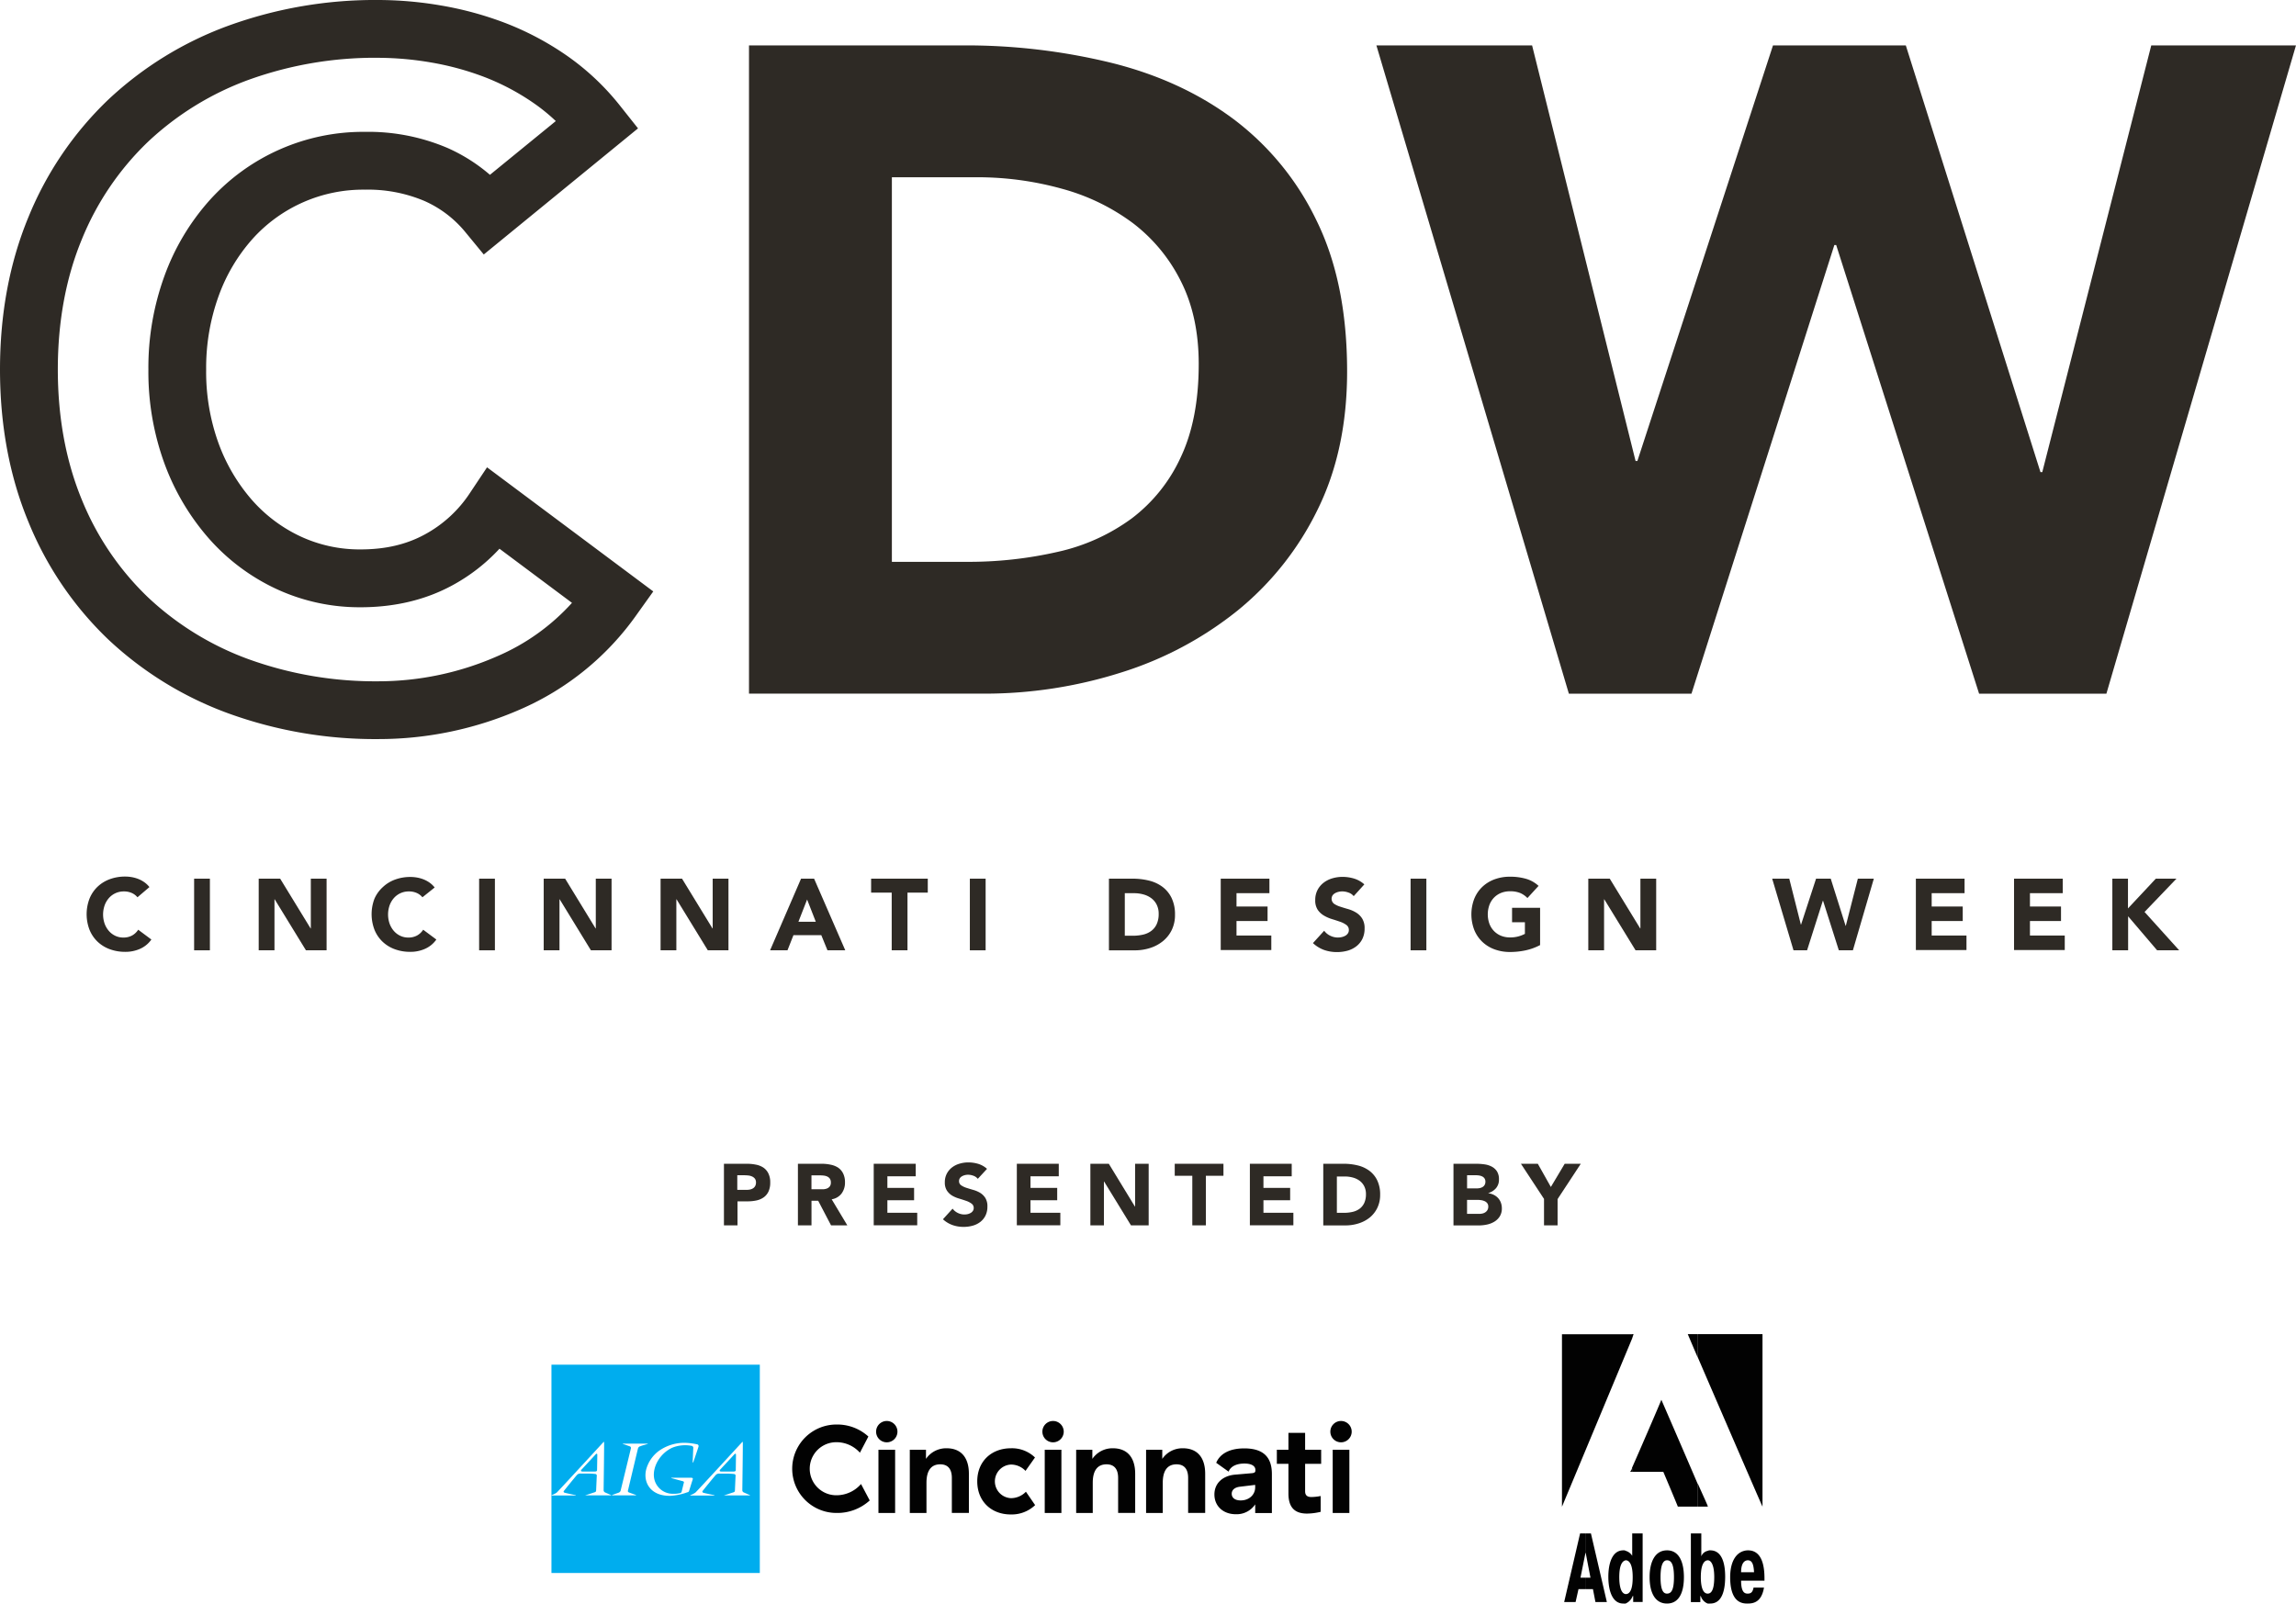 <svg id="8e2740c1-c829-4621-9f9c-74797aeb9633" data-name="Layer 1" xmlns="http://www.w3.org/2000/svg" viewBox="0 0 791.74 553.11"><defs><style>.\34 2df895a-8687-448e-9529-8ef690e9f7da{fill:#2e2a25;}.\34 eb12768-b33c-4d90-8e7c-ebc01720e397,.\38 f8ab990-e743-488f-90f6-bb44c36999e0{fill:#020202;}.\30 7e4e20a-8274-4eaa-af7e-26742668c825{fill:#00adee;}.\32 6497bbe-7cd9-41fc-a018-78692d7f44d4{fill:#fff;}.\34 eb12768-b33c-4d90-8e7c-ebc01720e397{fill-rule:evenodd;}</style></defs><title>logo-cdw-2</title><path class="42df895a-8687-448e-9529-8ef690e9f7da" d="M249.64,401.42h7.89a15.65,15.65,0,0,1,3.12.3,7.11,7.11,0,0,1,2.56,1,5.23,5.23,0,0,1,1.74,2,6.78,6.78,0,0,1,.65,3.13A7.23,7.23,0,0,1,265,411a5.13,5.13,0,0,1-1.65,2,6.69,6.69,0,0,1-2.49,1.07,14.6,14.6,0,0,1-3.12.31h-3.42v8.28h-4.68V401.42Zm4.68,9h3.12a6,6,0,0,0,1.21-.12,3.21,3.21,0,0,0,1-.4,2.17,2.17,0,0,0,.75-0.78,2.46,2.46,0,0,0,.29-1.25,2.1,2.1,0,0,0-.37-1.3,2.5,2.5,0,0,0-1-.77,4.11,4.11,0,0,0-1.3-.34,13.4,13.4,0,0,0-1.38-.08h-2.4v5Z"/><path class="42df895a-8687-448e-9529-8ef690e9f7da" d="M275.14,401.42h8.22a14.51,14.51,0,0,1,3.08.32,7.29,7.29,0,0,1,2.55,1,5.24,5.24,0,0,1,1.74,2,6.71,6.71,0,0,1,.65,3.1,6.24,6.24,0,0,1-1.17,3.83,5.27,5.27,0,0,1-3.42,2l5.4,9h-5.61l-4.44-8.49h-2.31v8.49h-4.68V401.42Zm4.68,8.79h2.76q0.63,0,1.33,0a4.2,4.2,0,0,0,1.27-.27,2.21,2.21,0,0,0,.95-0.71,2.15,2.15,0,0,0,.38-1.35,2.24,2.24,0,0,0-.33-1.29,2.21,2.21,0,0,0-.84-0.73,3.75,3.75,0,0,0-1.17-.35,9.62,9.62,0,0,0-1.29-.09h-3.06v4.83Z"/><path class="42df895a-8687-448e-9529-8ef690e9f7da" d="M301.35,401.42h14.43v4.32H306v4h9.21V414H306v4.32h10.29v4.32h-15V401.42Z"/><path class="42df895a-8687-448e-9529-8ef690e9f7da" d="M337.18,406.61a3.34,3.34,0,0,0-1.54-1.07,5.55,5.55,0,0,0-1.85-.34,4.83,4.83,0,0,0-1,.12,4,4,0,0,0-1,.38,2.21,2.21,0,0,0-.78.67,1.71,1.71,0,0,0-.3,1,1.69,1.69,0,0,0,.72,1.47,6.83,6.83,0,0,0,1.81.87q1.1,0.36,2.36.72a9.75,9.75,0,0,1,2.36,1,5.58,5.58,0,0,1,1.81,1.77,5.39,5.39,0,0,1,.72,3,6.83,6.83,0,0,1-.66,3.09,6.27,6.27,0,0,1-1.79,2.19,7.6,7.6,0,0,1-2.61,1.29,11.5,11.5,0,0,1-3.13.42,11.37,11.37,0,0,1-3.84-.63,9.62,9.62,0,0,1-3.3-2l3.33-3.66a4.85,4.85,0,0,0,1.82,1.49,5.11,5.11,0,0,0,3.42.39,3.75,3.75,0,0,0,1-.41,2.27,2.27,0,0,0,.75-0.69,1.72,1.72,0,0,0,.29-1,1.8,1.8,0,0,0-.74-1.51,6.76,6.76,0,0,0-1.84-.95q-1.11-.39-2.4-0.78a10.73,10.73,0,0,1-2.4-1,5.76,5.76,0,0,1-1.84-1.74,5,5,0,0,1-.74-2.85,6.38,6.38,0,0,1,.67-3,6.52,6.52,0,0,1,1.8-2.16,7.82,7.82,0,0,1,2.6-1.3,10.61,10.61,0,0,1,3-.44,11.92,11.92,0,0,1,3.48.51,8,8,0,0,1,3,1.71Z"/><path class="42df895a-8687-448e-9529-8ef690e9f7da" d="M350.67,401.42H365.1v4.32h-9.75v4h9.21V414h-9.21v4.32h10.29v4.32h-15V401.42Z"/><path class="42df895a-8687-448e-9529-8ef690e9f7da" d="M376,401.42h6.36l9,14.76h0.06V401.42h4.68v21.24H390l-9.27-15.12h-0.06v15.12H376V401.42Z"/><path class="42df895a-8687-448e-9529-8ef690e9f7da" d="M411.15,405.56h-6.06v-4.14h16.8v4.14h-6.06v17.1h-4.68v-17.1Z"/><path class="42df895a-8687-448e-9529-8ef690e9f7da" d="M431,401.42h14.43v4.32h-9.75v4h9.21V414h-9.21v4.32H446v4.32H431V401.42Z"/><path class="42df895a-8687-448e-9529-8ef690e9f7da" d="M456.36,401.42h7a20,20,0,0,1,4.84.57,11.09,11.09,0,0,1,4,1.84,9,9,0,0,1,2.72,3.32,11.12,11.12,0,0,1,1,5,10.09,10.09,0,0,1-1,4.54,9.77,9.77,0,0,1-2.62,3.3,11.59,11.59,0,0,1-3.81,2,14.77,14.77,0,0,1-4.53.69h-7.65V401.42ZM461,418.34h2.43a13,13,0,0,0,3-.33,6.45,6.45,0,0,0,2.42-1.09,5.25,5.25,0,0,0,1.6-2,7.13,7.13,0,0,0,.58-3,5.94,5.94,0,0,0-.58-2.71,5.42,5.42,0,0,0-1.58-1.91,6.89,6.89,0,0,0-2.33-1.12,10.32,10.32,0,0,0-2.8-.37H461v12.6Z"/><path class="42df895a-8687-448e-9529-8ef690e9f7da" d="M501.21,401.42h7.92a20,20,0,0,1,2.77.2,7.56,7.56,0,0,1,2.5.78,4.8,4.8,0,0,1,1.8,1.63,5,5,0,0,1,.69,2.79,4.45,4.45,0,0,1-1,3,5.52,5.52,0,0,1-2.66,1.7v0.06a6.05,6.05,0,0,1,1.91.58,5.08,5.08,0,0,1,1.47,1.11,4.74,4.74,0,0,1,.95,1.58,5.54,5.54,0,0,1,.33,1.92,5.11,5.11,0,0,1-.72,2.8,5.67,5.67,0,0,1-1.86,1.82,8.17,8.17,0,0,1-2.57,1,13.71,13.71,0,0,1-2.83.3h-8.7V401.42Zm4.68,8.49h3.39a4.77,4.77,0,0,0,1.07-.12,3,3,0,0,0,.95-0.39,2,2,0,0,0,.67-0.72,2.16,2.16,0,0,0,.25-1.08,2,2,0,0,0-.29-1.1,2,2,0,0,0-.74-0.67,3.5,3.5,0,0,0-1-.34,6.1,6.1,0,0,0-1.11-.11h-3.18v4.53Zm0,8.79h4.2a5.17,5.17,0,0,0,1.09-.12,2.89,2.89,0,0,0,1-.42,2.39,2.39,0,0,0,.74-0.78,2.25,2.25,0,0,0,.29-1.17,1.88,1.88,0,0,0-.37-1.21,2.39,2.39,0,0,0-.95-0.71,4.85,4.85,0,0,0-1.23-.33,9.2,9.2,0,0,0-1.23-.09h-3.54v4.83Z"/><path class="42df895a-8687-448e-9529-8ef690e9f7da" d="M532.47,413.6l-8-12.18h5.82l4.5,8,4.77-8h5.55l-8,12.18v9.06h-4.68V413.6Z"/><path class="8f8ab990-e743-488f-90f6-bb44c36999e0" d="M288.45,491.36a15.91,15.91,0,0,1,11,4.14l-2.92,5.58a10.83,10.83,0,0,0-8.11-3.62,9.15,9.15,0,0,0-.09,18.3,11.23,11.23,0,0,0,8.58-3.88l3,5.67a16.57,16.57,0,0,1-11.5,4.31A15.25,15.25,0,1,1,288.45,491.36Z"/><path class="8f8ab990-e743-488f-90f6-bb44c36999e0" d="M305.79,490.14a3.68,3.68,0,1,1,0,7.36A3.68,3.68,0,0,1,305.79,490.14Zm2.88,9.94v21.79h-5.75V500.07h5.75Z"/><path class="8f8ab990-e743-488f-90f6-bb44c36999e0" d="M326.4,499.55c5.1,0,7.71,3.31,7.71,8.8v13.51h-5.88V509.79c0-3.27-1.53-4.7-4-4.7-3.36,0-4.75,2.48-4.75,6.36v10.42h-5.75V500.07h5.58v3.14A8.41,8.41,0,0,1,326.4,499.55Z"/><path class="8f8ab990-e743-488f-90f6-bb44c36999e0" d="M348.62,499.55a11.43,11.43,0,0,1,8.28,3.18l-3.27,4.62a6.89,6.89,0,0,0-5-2.18,5.8,5.8,0,0,0,0,11.59,7.16,7.16,0,0,0,5.14-2.22l3.18,4.62a11.69,11.69,0,0,1-8.41,3.22c-6.67,0-11.55-4.49-11.55-11.42S341.91,499.55,348.62,499.55Z"/><path class="8f8ab990-e743-488f-90f6-bb44c36999e0" d="M363.13,490.14a3.68,3.68,0,1,1,0,7.36A3.68,3.68,0,0,1,363.13,490.14Zm2.88,9.94v21.79h-5.75V500.07H366Z"/><path class="8f8ab990-e743-488f-90f6-bb44c36999e0" d="M383.74,499.55c5.1,0,7.71,3.31,7.71,8.8v13.51h-5.88V509.79c0-3.27-1.53-4.7-4-4.7-3.36,0-4.75,2.48-4.75,6.36v10.42H371.1V500.07h5.58v3.14A8.41,8.41,0,0,1,383.74,499.55Z"/><path class="8f8ab990-e743-488f-90f6-bb44c36999e0" d="M407.88,499.55c5.1,0,7.71,3.31,7.71,8.8v13.51h-5.88V509.79c0-3.27-1.53-4.7-4-4.7-3.36,0-4.75,2.48-4.75,6.36v10.42h-5.75V500.07h5.58v3.14A8.41,8.41,0,0,1,407.88,499.55Z"/><path class="8f8ab990-e743-488f-90f6-bb44c36999e0" d="M429.05,499.59c6.36,0,9.54,2.79,9.54,8.85V521.9h-5.75v-3a7.7,7.7,0,0,1-6.71,3.4c-4.31,0-7.36-2.79-7.36-6.8s3-6.45,7-6.84l6-.52c0.83-.09,1.13-0.35,1.13-0.87V507c0-1.26-1.22-2.18-3.79-2.18-2.27,0-4.62.7-5.45,2.79l-4.27-3.05C420.77,501.25,424.3,499.59,429.05,499.59Zm3.79,12.59-5.4.65c-1.79.26-2.7,1.18-2.7,2.4,0,1.39,1.09,2.31,3.09,2.31,3.05,0,5-2.09,5-4.49v-0.87Z"/><path class="8f8ab990-e743-488f-90f6-bb44c36999e0" d="M450.71,522.08c-4.05,0-6.41-1.92-6.41-6.89V504.91h-4v-4.84h4v-5.84h5.75v5.84h5.53v4.84h-5.53v9.46c0,1.39.7,2,2.18,2a17.94,17.94,0,0,0,3.18-.35v5.45A20.67,20.67,0,0,1,450.71,522.08Z"/><path class="8f8ab990-e743-488f-90f6-bb44c36999e0" d="M462.43,490.14a3.68,3.68,0,1,1,0,7.36A3.68,3.68,0,0,1,462.43,490.14Zm2.88,9.94v21.79h-5.75V500.07h5.75Z"/><rect class="07e4e20a-8274-4eaa-af7e-26742668c825" x="190.16" y="470.72" width="71.85" height="71.85"/><path class="26497bbe-7cd9-41fc-a018-78692d7f44d4" d="M220.69,498.88a1.1,1.1,0,0,0-.69.75c-0.08.26-3.38,14.17-3.43,14.41a0.52,0.52,0,0,0,.28.73c0.38,0.16,2.26.82,2.41,0.88s0.11,0.15,0,.15h-8.09c-0.15,0-.23,0-0.08-0.11s2-.72,2.12-0.78a1.2,1.2,0,0,0,.78-0.65c0.08-.3,3.48-14.28,3.54-14.55a0.61,0.61,0,0,0-.36-0.83l-2.36-.82c-0.11,0-.11-0.11,0-0.11h8.49c0.1,0,.18.07,0.06,0.1l-1.67.49c-0.16.05-.67,0.21-0.93,0.33"/><path class="26497bbe-7cd9-41fc-a018-78692d7f44d4" d="M237.09,514.7a19.73,19.73,0,0,1-5.82,1.25c-7,.19-9.62-4.73-8.41-9.21a11.84,11.84,0,0,1,4.13-6.12,15.09,15.09,0,0,1,8.82-2.95,21.08,21.08,0,0,1,4.46.5,0.63,0.63,0,0,1,.56.92c0,0.15-1.7,5.13-1.75,5.25s-0.23.19-.23,0,0.21-4.53.2-4.71a0.72,0.72,0,0,0-.52-0.91,11.89,11.89,0,0,0-6.74.65c-4.28,2-6.77,6.61-6.26,10.27a6.5,6.5,0,0,0,6.65,5.6,8.31,8.31,0,0,0,2.34-.23,0.63,0.63,0,0,0,.52-0.45c0.07-.22.72-2.93,0.74-3a0.41,0.41,0,0,0-.2-0.61l-4-1.09c-0.18,0-.1-0.14,0-0.14h6.52c0.26,0,1-.06.77,0.59s-1.18,3.77-1.26,4a0.75,0.75,0,0,1-.51.43"/><path class="26497bbe-7cd9-41fc-a018-78692d7f44d4" d="M205.89,507c0,0.37-.15.57-0.75,0.57h-4.25c-0.66,0-.64-0.37-0.39-0.63s4.7-5.06,4.87-5.26c0.31-.36.6-0.34,0.6,0.15s-0.08,4.93-.08,5.18m4.92,8.71c-0.2-.08-1.76-0.75-2.17-0.94a0.85,0.85,0,0,1-.49-0.83c0-.25.23-16.4,0.16-16.53a0.12,0.12,0,0,0-.21,0c-0.26.26-15.87,17.26-16.15,17.44a7.41,7.41,0,0,1-1.72.84l-0.08,0v0.13h8.33c0.11,0,.14-0.1,0-0.12-0.61-.12-3.26-0.67-3.72-0.81s-0.49-.39-0.31-0.63,4.34-5.42,4.65-5.65a1.53,1.53,0,0,1,1.21-.34c0.21,0,1.46,0,2.66,0,1,0,2,.1,2.25.13a0.58,0.58,0,0,1,.56.75c0,0.22-.18,4-0.2,4.67s-0.13.76-.56,0.91c-0.21.06-3,1-3.13,1s0,0.06,0,.06h8.73c0.13,0,.18-0.07.1-0.11"/><path class="26497bbe-7cd9-41fc-a018-78692d7f44d4" d="M253.73,507c0,0.37-.16.57-0.76,0.57h-4.26c-0.65,0-.64-0.37-0.39-0.63s4.71-5.06,4.87-5.26c0.33-.36.6-0.34,0.6,0.15s-0.07,4.93-.07,5.18m4.92,8.71c-0.2-.08-1.75-0.75-2.17-0.94a0.83,0.83,0,0,1-.49-0.83c0-.25.23-16.4,0.16-16.53a0.12,0.12,0,0,0-.21,0c-0.26.26-15.86,17.26-16.16,17.44a8.45,8.45,0,0,1-1.71.87c-0.06,0-.06.12,0,0.12h8.23c0.11,0,.13-0.1.05-0.12-0.61-.12-3.26-0.67-3.72-0.81s-0.49-.39-0.33-0.63,4.36-5.42,4.65-5.65a1.59,1.59,0,0,1,1.23-.34c0.22,0,1.46,0,2.66,0,1,0,2,.1,2.25.13a0.58,0.58,0,0,1,.56.75c0,0.22-.18,4-0.2,4.67s-0.13.76-.56,0.91c-0.23.06-3,1-3.13,1s0,0.06,0,.06h8.74c0.13,0,.18-0.07.1-0.11"/><path class="4eb12768-b33c-4d90-8e7c-ebc01720e397" d="M585.48,460.18h22.29v59.5c0,0.17-15.26-35.15-22.29-51.44v-8.06h0Zm0,59.5h3.43c0.17,0-1.37-3.26-3.43-7.89v7.89h0ZM582,460.18h3.43v8.06c-2.06-4.8-3.43-8.06-3.43-8.06h0Zm3.43,51.61v7.89h-6.86c0-.17-5-12-5-12h-10.8V506.3c2.23-5,10.29-23.66,10.12-23.49,0,0,7.89,18.17,12.52,29h0Zm-22.63-50.07v-1.54h0.51l-0.51,1.54h0Zm0-1.54v1.54c-3.77,9.09-24.18,58-24.18,58v-59.5h24.18Zm0,46.12a2.89,2.89,0,0,1-.69,1.37h0.69V506.3h0Z"/><path class="4eb12768-b33c-4d90-8e7c-ebc01720e397" d="M602.62,553.11v-3.43h0c0.86,0,1.72-.17,2.06-2.06h3.6c-0.86,5.14-3.77,5.49-5.66,5.49h0Zm0-7.89v-2.92h2.23c-0.17-3.43-1-4.11-2.23-4.11h0v-3.43h0.17c2.4,0,5.66,1.37,5.66,9.6v0.86h-5.83Zm0-10.46v3.43c-2.06.17-2.23,2.91-2.23,4.11h2.23v2.92h-2.23c0,3.94,1.2,4.46,2.23,4.46v3.43h-0.17c-2.06,0-5.83-.69-5.83-9.09,0-5.83,2.4-9.09,6-9.26h0ZM588.9,553.11v-3.43h0c1.89,0,2.23-3.09,2.23-5.66,0-4.8-1.37-5.83-2.23-5.83h0v-3.26a1.55,1.55,0,0,1,.86-0.17c3.77,0,5.14,3.94,5.14,9.09,0,5.32-1.37,9.26-5.14,9.26H588.9Zm0-18.17v3.26c-1,0-2.4,1-2.4,5.83,0,2.23.34,5.66,2.4,5.66v3.43a4,4,0,0,1-2.4-2.57h-0.17v2.06h-3.26V528.93h3.6v7.89a3,3,0,0,1,2.23-1.89h0Zm-14.06,18.17v-3.43c1.54,0,2.4-1.37,2.4-5.66,0-4.63-1-5.83-2.4-5.83v-3.43c4.11,0,5.83,3.94,5.83,9.26s-1.71,9.09-5.83,9.09h0Zm0-18.35v3.43c-1,0-2.23.86-2.23,5.83s1.2,5.66,2.23,5.66v3.43c-4.12,0-6-3.77-6-9.09s1.89-9.26,6-9.26h0Zm-14.23,18.35v-3.26h0c2.06,0,2.4-3.26,2.4-5.83,0-4.8-1.37-5.83-2.4-5.83h0v-3.26a3.93,3.93,0,0,1,2.23,1.71v-7.72h3.6v23.66h-3.26v-2.06H563a4.46,4.46,0,0,1-2.4,2.57h0Zm-12-24.18,5.49,23.66h-3.94l-0.86-4.46h-2.57v-3.94h1.72l-1.72-8.92v-6.34h1.89Zm12,6v3.26c-0.86.17-2.23,1-2.23,5.83,0,2.23.34,5.66,2.23,5.83v3.26h-0.86c-3.6,0-5.14-4.11-5.14-9.26,0-4.29,1.2-9.09,5.14-9.09a1.28,1.28,0,0,1,.86.17h0Zm-13.89,13.2h-2.4l-1,4.46h-3.94l5.49-23.66h1.89v6.52L545,544.19h1.71v3.94h0Z"/><path class="42df895a-8687-448e-9529-8ef690e9f7da" d="M130.62,254.93a148.33,148.33,0,0,1-51.8-8.84,121,121,0,0,1-41.62-25.65A117.06,117.06,0,0,1,9.76,179.91C3.28,164.24,0,146.59,0,127.46S3.28,90.69,9.76,75A117.12,117.12,0,0,1,37.21,34.49,121.13,121.13,0,0,1,78.83,8.84,148.34,148.34,0,0,1,130.62,0,129.31,129.31,0,0,1,152,1.88a117.37,117.37,0,0,1,22.1,6,100.62,100.62,0,0,1,21.22,11.21,86.55,86.55,0,0,1,18.58,17.49l6.11,7.7L166.82,87.78l-6.31-7.67a38.2,38.2,0,0,0-14.22-10.82,49.85,49.85,0,0,0-20.4-3.87A51.28,51.28,0,0,0,87,82.5a60.29,60.29,0,0,0-11.63,19.67,72.75,72.75,0,0,0-4.28,25.29,72.37,72.37,0,0,0,4.26,25.41A62.17,62.17,0,0,0,86.92,172.5a51.13,51.13,0,0,0,16.8,12.57,48.32,48.32,0,0,0,20.59,4.44c8.51,0,15.74-1.67,22.1-5.12a43.22,43.22,0,0,0,15.71-14.45l5.83-8.75L225.27,204l-5.68,7.95a95.72,95.72,0,0,1-40.14,32.72A121.84,121.84,0,0,1,130.62,254.93Zm0-235a128.5,128.5,0,0,0-44.85,7.59A101.3,101.3,0,0,0,51,48.94,97.31,97.31,0,0,0,28.19,82.63c-5.47,13.25-8.25,28.33-8.25,44.83S22.72,159,28.19,172.3A97.24,97.24,0,0,0,51,206,101.15,101.15,0,0,0,85.77,227.4,128.5,128.5,0,0,0,130.62,235a102,102,0,0,0,40.87-8.65,74,74,0,0,0,25.75-18.41l-25-18.67a62.84,62.84,0,0,1-16.33,12.67c-9.22,5-19.85,7.52-31.59,7.52a68.11,68.11,0,0,1-29-6.3A70.94,70.94,0,0,1,72,185.71a82,82,0,0,1-15.3-25.86,92.18,92.18,0,0,1-5.53-32.39,92.6,92.6,0,0,1,5.51-32.2A80.11,80.11,0,0,1,72.21,69.15a71.22,71.22,0,0,1,53.68-23.67,69.54,69.54,0,0,1,28.55,5.61,58.93,58.93,0,0,1,14.51,9.21l22.71-18.54a63.89,63.89,0,0,0-7.63-6.2,80.64,80.64,0,0,0-17-9,97.35,97.35,0,0,0-18.33-5A109.33,109.33,0,0,0,130.62,19.94Z"/><path class="42df895a-8687-448e-9529-8ef690e9f7da" d="M258.28,15.66h73.91a211.11,211.11,0,0,1,51,6q24.16,6,42.17,19.42A95.23,95.23,0,0,1,453.95,76q10.58,21.48,10.58,52.11,0,27.17-10.26,47.85a102.91,102.91,0,0,1-27.64,34.74A122.13,122.13,0,0,1,386.51,232a155.67,155.67,0,0,1-47.69,7.26H258.28V15.66Zm49.27,178.13h25.58a137.52,137.52,0,0,0,31.74-3.47,67.82,67.82,0,0,0,25.43-11.53,55.3,55.3,0,0,0,16.9-21.16q6.16-13.1,6.16-32.06,0-16.42-6.16-28.58a57.18,57.18,0,0,0-16.58-20.06,72.72,72.72,0,0,0-24.48-11.84,108.81,108.81,0,0,0-29.53-3.95H307.55V193.79Z"/><path class="42df895a-8687-448e-9529-8ef690e9f7da" d="M474.63,15.66h53.69L564,159h0.63L611.39,15.66h45.8l46.43,147.18h0.63L741.83,15.66h49.9L726.36,239.27h-43.9L633.18,84.51h-0.63L583.28,239.27H541Z"/><path class="42df895a-8687-448e-9529-8ef690e9f7da" d="M47.4,309.5a5.35,5.35,0,0,0-2-1.5,6.56,6.56,0,0,0-2.7-.52,6.77,6.77,0,0,0-5.11,2.25,7.74,7.74,0,0,0-1.5,2.53,9.64,9.64,0,0,0,0,6.37,7.94,7.94,0,0,0,1.48,2.51,6.72,6.72,0,0,0,2.22,1.66,6.41,6.41,0,0,0,2.74.59,6.14,6.14,0,0,0,3-.7,5.91,5.91,0,0,0,2.13-2l4.54,3.38a9.44,9.44,0,0,1-4,3.25,12.3,12.3,0,0,1-5,1,15.22,15.22,0,0,1-5.34-.91,12.19,12.19,0,0,1-4.22-2.6,11.78,11.78,0,0,1-2.77-4.1,15,15,0,0,1,0-10.75,11.79,11.79,0,0,1,2.77-4.1,12.23,12.23,0,0,1,4.22-2.6,15.22,15.22,0,0,1,5.34-.91,13.15,13.15,0,0,1,2.18.19,11.92,11.92,0,0,1,2.23.61,10,10,0,0,1,2.11,1.12,8.43,8.43,0,0,1,1.81,1.71Z"/><path class="42df895a-8687-448e-9529-8ef690e9f7da" d="M66.94,303.08h5.44v24.71H66.94V303.08Z"/><path class="42df895a-8687-448e-9529-8ef690e9f7da" d="M89.21,303.08h7.4l10.5,17.17h0.07V303.08h5.44v24.71h-7.12L94.72,310.2H94.65v17.59H89.21V303.08Z"/><path class="42df895a-8687-448e-9529-8ef690e9f7da" d="M145.67,309.5a5.35,5.35,0,0,0-2-1.5,6.56,6.56,0,0,0-2.7-.52,6.77,6.77,0,0,0-5.11,2.25,7.74,7.74,0,0,0-1.5,2.53,9.64,9.64,0,0,0,0,6.37,7.94,7.94,0,0,0,1.48,2.51,6.72,6.72,0,0,0,2.22,1.66,6.41,6.41,0,0,0,2.74.59,6.14,6.14,0,0,0,3-.7,5.91,5.91,0,0,0,2.13-2l4.54,3.38a9.44,9.44,0,0,1-4,3.25,12.3,12.3,0,0,1-5,1,15.22,15.22,0,0,1-5.34-.91,12.19,12.19,0,0,1-4.22-2.6,11.78,11.78,0,0,1-2.77-4.1,15,15,0,0,1,0-10.75A11.79,11.79,0,0,1,132,306a12.23,12.23,0,0,1,4.22-2.6,15.22,15.22,0,0,1,5.34-.91,13.15,13.15,0,0,1,2.18.19,11.92,11.92,0,0,1,2.23.61,10,10,0,0,1,2.11,1.12,8.43,8.43,0,0,1,1.81,1.71Z"/><path class="42df895a-8687-448e-9529-8ef690e9f7da" d="M165.22,303.08h5.44v24.71h-5.44V303.08Z"/><path class="42df895a-8687-448e-9529-8ef690e9f7da" d="M187.48,303.08h7.4l10.5,17.17h0.07V303.08h5.44v24.71h-7.12L193,310.2h-0.07v17.59h-5.44V303.08Z"/><path class="42df895a-8687-448e-9529-8ef690e9f7da" d="M227.79,303.08h7.4l10.5,17.17h0.07V303.08h5.44v24.71h-7.12L233.3,310.2h-0.07v17.59h-5.44V303.08Z"/><path class="42df895a-8687-448e-9529-8ef690e9f7da" d="M276.23,303.08h4.5l10.75,24.71h-6.14l-2.13-5.23h-9.6l-2.06,5.23h-6Zm2.09,7.19-3,7.68h6Z"/><path class="42df895a-8687-448e-9529-8ef690e9f7da" d="M307.39,307.89h-7v-4.82h19.54v4.82h-7v19.89h-5.44V307.89Z"/><path class="42df895a-8687-448e-9529-8ef690e9f7da" d="M334.44,303.08h5.44v24.71h-5.44V303.08Z"/><path class="42df895a-8687-448e-9529-8ef690e9f7da" d="M382.38,303.08h8.17a23.3,23.3,0,0,1,5.64.66,12.91,12.91,0,0,1,4.66,2.15,10.53,10.53,0,0,1,3.16,3.86,12.92,12.92,0,0,1,1.17,5.76,11.74,11.74,0,0,1-1.13,5.29,11.36,11.36,0,0,1-3.05,3.84,13.51,13.51,0,0,1-4.43,2.36,17.22,17.22,0,0,1-5.27.8h-8.9V303.08Zm5.44,19.68h2.83a15.2,15.2,0,0,0,3.51-.38A7.49,7.49,0,0,0,397,321.1a6.1,6.1,0,0,0,1.87-2.34,8.28,8.28,0,0,0,.68-3.54,6.89,6.89,0,0,0-.68-3.16,6.3,6.3,0,0,0-1.83-2.22,8,8,0,0,0-2.7-1.31,12,12,0,0,0-3.26-.44h-3.21v14.66Z"/><path class="42df895a-8687-448e-9529-8ef690e9f7da" d="M420.95,303.08h16.79v5H426.39v4.61h10.71v5H426.39v5h12v5H420.95V303.08Z"/><path class="42df895a-8687-448e-9529-8ef690e9f7da" d="M466.8,309.11a3.88,3.88,0,0,0-1.8-1.24,6.45,6.45,0,0,0-2.15-.4,5.66,5.66,0,0,0-1.22.14,4.69,4.69,0,0,0-1.19.44,2.59,2.59,0,0,0-.91.78,2.18,2.18,0,0,0,.49,2.9,7.94,7.94,0,0,0,2.11,1q1.27,0.42,2.74.84a11.3,11.3,0,0,1,2.74,1.19,6.48,6.48,0,0,1,2.11,2.06,6.27,6.27,0,0,1,.84,3.45,8,8,0,0,1-.77,3.59,7.29,7.29,0,0,1-2.08,2.55,8.83,8.83,0,0,1-3,1.5,13.36,13.36,0,0,1-3.65.49,13.21,13.21,0,0,1-4.47-.73,11.17,11.17,0,0,1-3.84-2.37l3.87-4.26a5.65,5.65,0,0,0,2.11,1.73,6,6,0,0,0,2.64.61,6,6,0,0,0,1.34-.16,4.42,4.42,0,0,0,1.22-.47,2.64,2.64,0,0,0,.87-0.8,2,2,0,0,0,.33-1.15,2.09,2.09,0,0,0-.86-1.76,7.92,7.92,0,0,0-2.15-1.1q-1.29-.45-2.79-0.91a12.54,12.54,0,0,1-2.79-1.22,6.74,6.74,0,0,1-2.15-2,5.79,5.79,0,0,1-.85-3.32,7.42,7.42,0,0,1,.78-3.49,7.58,7.58,0,0,1,2.09-2.51,9.12,9.12,0,0,1,3-1.52,12.38,12.38,0,0,1,3.53-.51,13.86,13.86,0,0,1,4,.59,9.36,9.36,0,0,1,3.53,2Z"/><path class="42df895a-8687-448e-9529-8ef690e9f7da" d="M486.42,303.08h5.44v24.71h-5.44V303.08Z"/><path class="42df895a-8687-448e-9529-8ef690e9f7da" d="M531.05,326a19.7,19.7,0,0,1-5,1.81,25.61,25.61,0,0,1-5.34.56,15.22,15.22,0,0,1-5.34-.91,12.19,12.19,0,0,1-4.22-2.6,11.78,11.78,0,0,1-2.77-4.1,15,15,0,0,1,0-10.75,11.79,11.79,0,0,1,2.77-4.1,12.23,12.23,0,0,1,4.22-2.6,15.22,15.22,0,0,1,5.34-.91,19.81,19.81,0,0,1,5.46.71,10.71,10.71,0,0,1,4.38,2.46l-3.84,4.19a7.67,7.67,0,0,0-2.51-1.74,9,9,0,0,0-3.49-.59,8.09,8.09,0,0,0-3.16.59,7.08,7.08,0,0,0-2.42,1.66,7.28,7.28,0,0,0-1.55,2.53,9.64,9.64,0,0,0,0,6.37,7.31,7.31,0,0,0,1.55,2.51,7.08,7.08,0,0,0,2.42,1.66,8.09,8.09,0,0,0,3.16.59,10.42,10.42,0,0,0,3.07-.4,11.58,11.58,0,0,0,2.06-.82v-4h-4.43v-5h9.67V326Z"/><path class="42df895a-8687-448e-9529-8ef690e9f7da" d="M547.7,303.08h7.4l10.5,17.17h0.07V303.08h5.44v24.71H564L553.21,310.2h-0.07v17.59H547.7V303.08Z"/><path class="42df895a-8687-448e-9529-8ef690e9f7da" d="M611.11,303.08H617L621,318.92h0.07l5.17-15.84h5.06l5.13,16.26h0.07l4.15-16.26h5.51l-7.22,24.71h-4.85l-5.44-17.1h-0.07l-5.44,17.1h-4.68Z"/><path class="42df895a-8687-448e-9529-8ef690e9f7da" d="M660.66,303.08h16.79v5H666.11v4.61h10.71v5H666.11v5h12v5H660.66V303.08Z"/><path class="42df895a-8687-448e-9529-8ef690e9f7da" d="M694.51,303.08H711.3v5H700v4.61h10.71v5H700v5h12v5H694.51V303.08Z"/><path class="42df895a-8687-448e-9529-8ef690e9f7da" d="M728.36,303.08h5.44v10.26l9.6-10.26h7.12l-11,11.48,11.94,13.23h-7.61l-10-11.73v11.73h-5.44V303.08Z"/></svg>